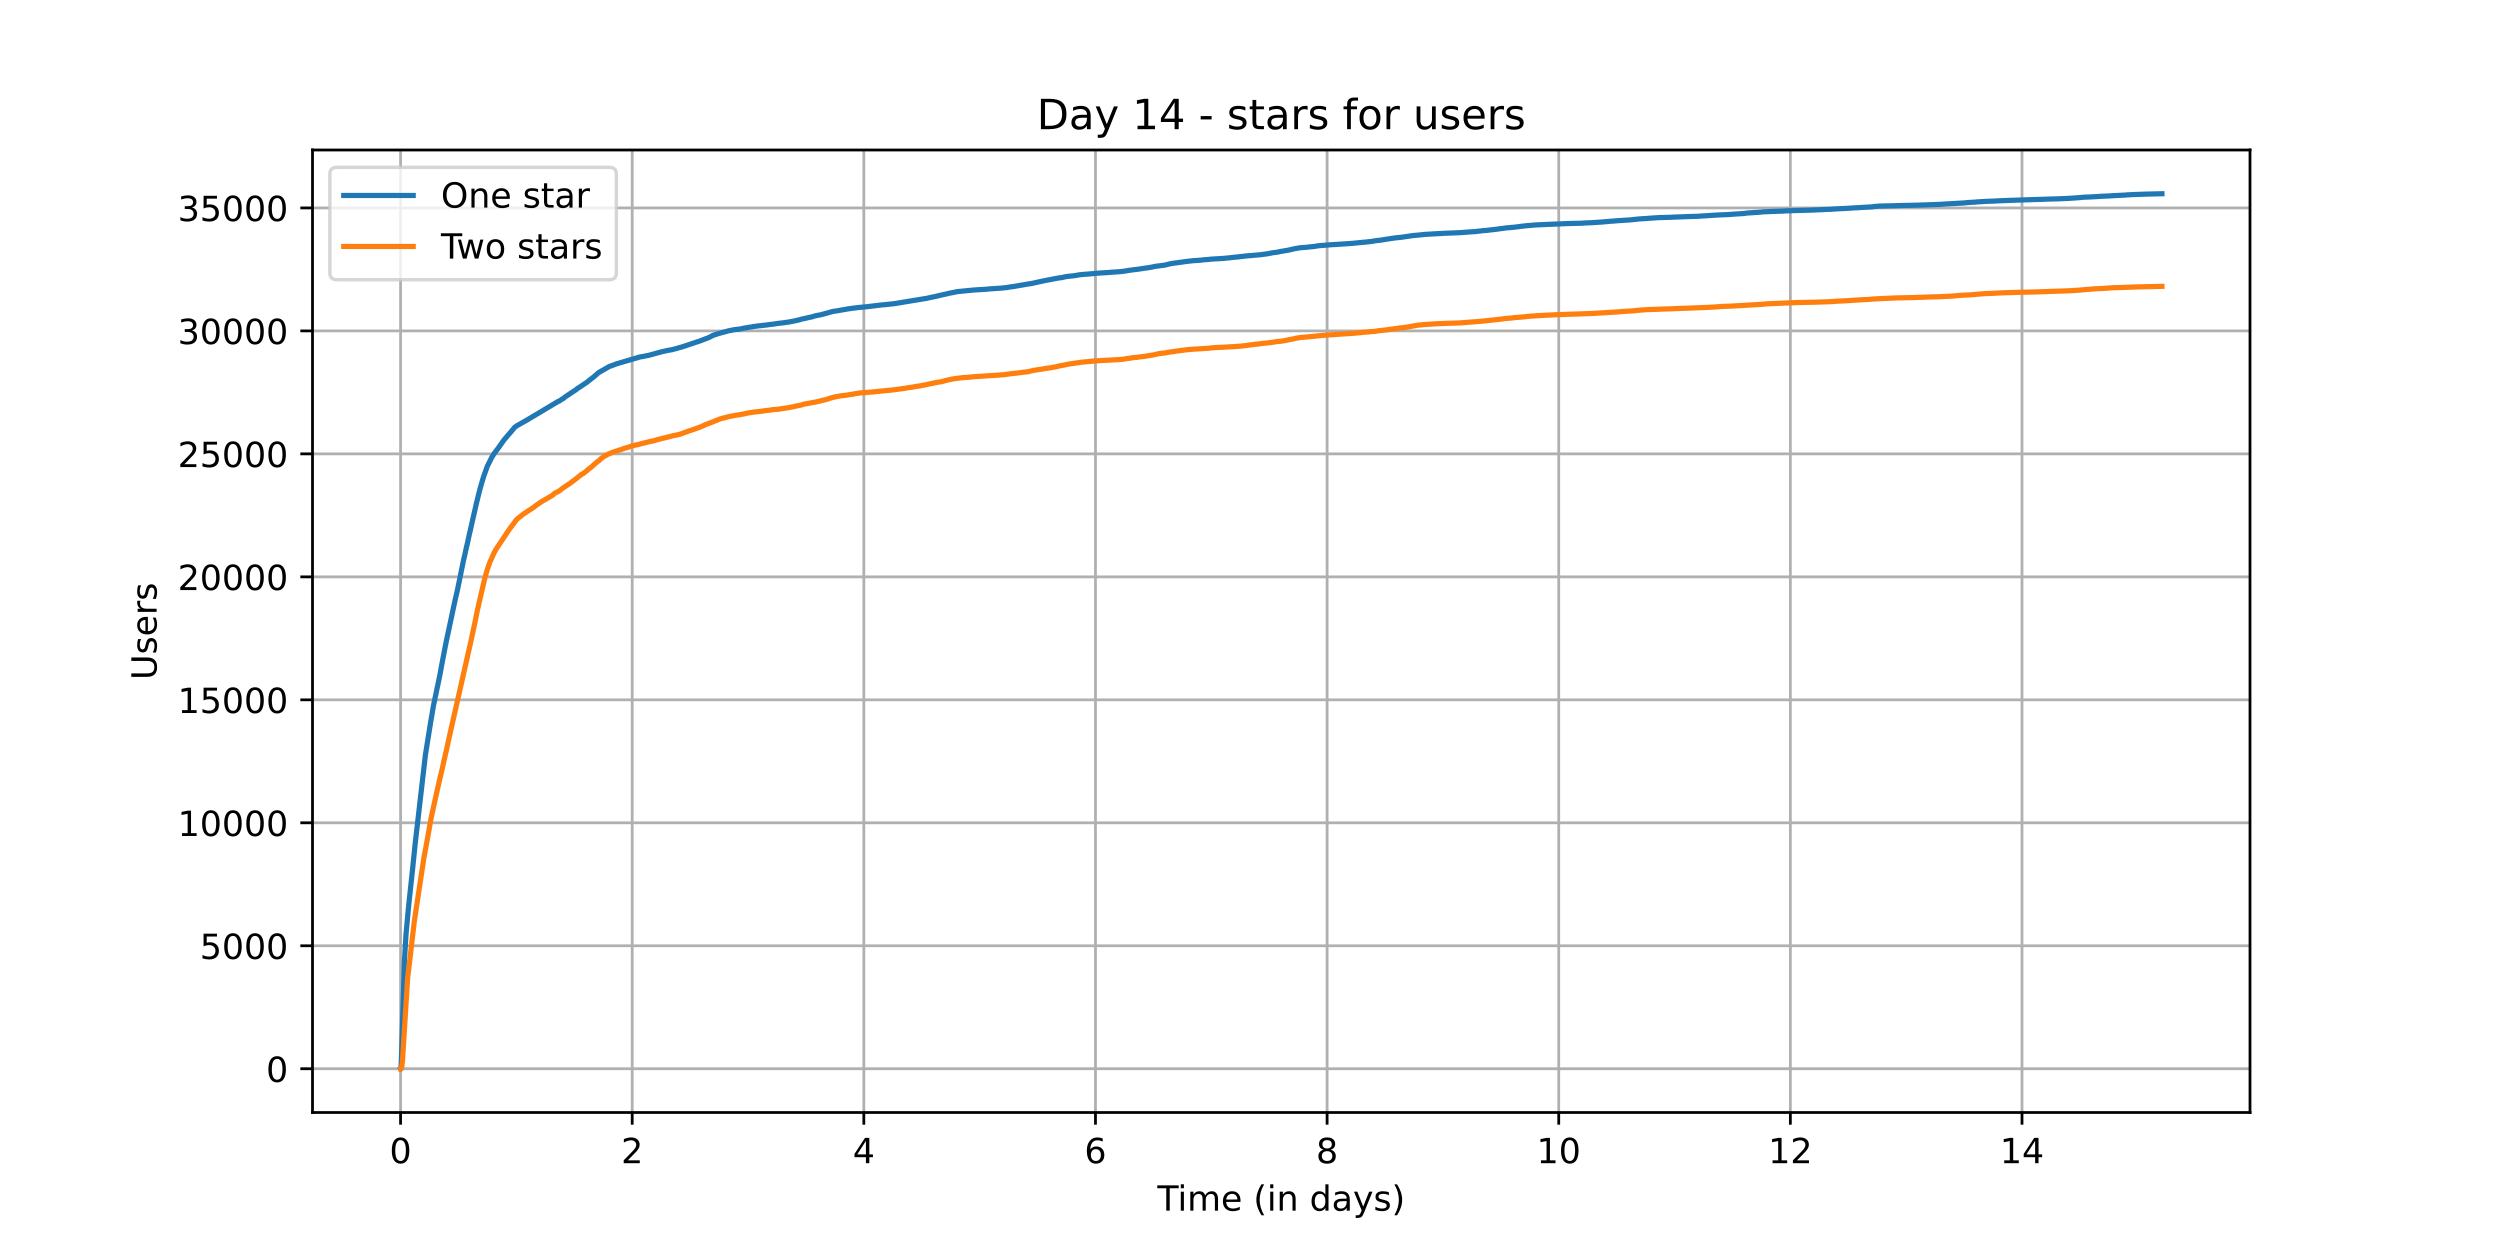 <?xml version="1.0" encoding="utf-8" standalone="no"?>
<!DOCTYPE svg PUBLIC "-//W3C//DTD SVG 1.1//EN"
  "http://www.w3.org/Graphics/SVG/1.1/DTD/svg11.dtd">
<!-- Created with matplotlib (https://matplotlib.org/) -->
<svg height="360pt" version="1.1" viewBox="0 0 720 360" width="720pt" xmlns="http://www.w3.org/2000/svg" xmlns:xlink="http://www.w3.org/1999/xlink">
 <defs>
  <style type="text/css">*{stroke-linecap:butt;stroke-linejoin:round;}</style>
 </defs>
 <g id="figure_1">
  <g id="patch_1">
   <path d="M 0 360 
L 720 360 
L 720 0 
L 0 0 
z
" style="fill:#ffffff;"/>
  </g>
  <g id="axes_1">
   <g id="patch_2">
    <path d="M 90 320.4 
L 648 320.4 
L 648 43.2 
L 90 43.2 
z
" style="fill:#ffffff;"/>
   </g>
   <g id="matplotlib.axis_1">
    <g id="xtick_1">
     <g id="line2d_1">
      <path clip-path="url(#p8d3bf5e86d)" d="M 115.364 320.4 
L 115.364 43.2 
" style="fill:none;stroke:#b0b0b0;stroke-linecap:square;stroke-width:0.8;"/>
     </g>
     <g id="line2d_2">
      <defs>
       <path d="M 0 0 
L 0 3.5 
" id="md64ae6688b" style="stroke:#000000;stroke-width:0.8;"/>
      </defs>
      <g>
       <use style="stroke:#000000;stroke-width:0.8;" x="115.364" xlink:href="#md64ae6688b" y="320.4"/>
      </g>
     </g>
     <g id="text_1">
      <!-- 0 -->
      <g transform="translate(112.182 334.998)scale(0.1 -0.1)">
       <defs>
        <path d="M 31.781 66.406 
Q 24.172 66.406 20.328 58.906 
Q 16.5 51.422 16.5 36.375 
Q 16.5 21.391 20.328 13.891 
Q 24.172 6.391 31.781 6.391 
Q 39.453 6.391 43.281 13.891 
Q 47.125 21.391 47.125 36.375 
Q 47.125 51.422 43.281 58.906 
Q 39.453 66.406 31.781 66.406 
z
M 31.781 74.219 
Q 44.047 74.219 50.516 64.516 
Q 56.984 54.828 56.984 36.375 
Q 56.984 17.969 50.516 8.266 
Q 44.047 -1.422 31.781 -1.422 
Q 19.531 -1.422 13.062 8.266 
Q 6.594 17.969 6.594 36.375 
Q 6.594 54.828 13.062 64.516 
Q 19.531 74.219 31.781 74.219 
z
" id="DejaVuSans-48"/>
       </defs>
       <use xlink:href="#DejaVuSans-48"/>
      </g>
     </g>
    </g>
    <g id="xtick_2">
     <g id="line2d_3">
      <path clip-path="url(#p8d3bf5e86d)" d="M 182.074 320.4 
L 182.074 43.2 
" style="fill:none;stroke:#b0b0b0;stroke-linecap:square;stroke-width:0.8;"/>
     </g>
     <g id="line2d_4">
      <g>
       <use style="stroke:#000000;stroke-width:0.8;" x="182.074" xlink:href="#md64ae6688b" y="320.4"/>
      </g>
     </g>
     <g id="text_2">
      <!-- 2 -->
      <g transform="translate(178.893 334.998)scale(0.1 -0.1)">
       <defs>
        <path d="M 19.188 8.297 
L 53.609 8.297 
L 53.609 0 
L 7.328 0 
L 7.328 8.297 
Q 12.938 14.109 22.625 23.891 
Q 32.328 33.688 34.812 36.531 
Q 39.547 41.844 41.422 45.531 
Q 43.312 49.219 43.312 52.781 
Q 43.312 58.594 39.234 62.25 
Q 35.156 65.922 28.609 65.922 
Q 23.969 65.922 18.812 64.312 
Q 13.672 62.703 7.812 59.422 
L 7.812 69.391 
Q 13.766 71.781 18.938 73 
Q 24.125 74.219 28.422 74.219 
Q 39.75 74.219 46.484 68.547 
Q 53.219 62.891 53.219 53.422 
Q 53.219 48.922 51.531 44.891 
Q 49.859 40.875 45.406 35.406 
Q 44.188 33.984 37.641 27.219 
Q 31.109 20.453 19.188 8.297 
z
" id="DejaVuSans-50"/>
       </defs>
       <use xlink:href="#DejaVuSans-50"/>
      </g>
     </g>
    </g>
    <g id="xtick_3">
     <g id="line2d_5">
      <path clip-path="url(#p8d3bf5e86d)" d="M 248.784 320.4 
L 248.784 43.2 
" style="fill:none;stroke:#b0b0b0;stroke-linecap:square;stroke-width:0.8;"/>
     </g>
     <g id="line2d_6">
      <g>
       <use style="stroke:#000000;stroke-width:0.8;" x="248.784" xlink:href="#md64ae6688b" y="320.4"/>
      </g>
     </g>
     <g id="text_3">
      <!-- 4 -->
      <g transform="translate(245.603 334.998)scale(0.1 -0.1)">
       <defs>
        <path d="M 37.797 64.312 
L 12.891 25.391 
L 37.797 25.391 
z
M 35.203 72.906 
L 47.609 72.906 
L 47.609 25.391 
L 58.016 25.391 
L 58.016 17.188 
L 47.609 17.188 
L 47.609 0 
L 37.797 0 
L 37.797 17.188 
L 4.891 17.188 
L 4.891 26.703 
z
" id="DejaVuSans-52"/>
       </defs>
       <use xlink:href="#DejaVuSans-52"/>
      </g>
     </g>
    </g>
    <g id="xtick_4">
     <g id="line2d_7">
      <path clip-path="url(#p8d3bf5e86d)" d="M 315.495 320.4 
L 315.495 43.2 
" style="fill:none;stroke:#b0b0b0;stroke-linecap:square;stroke-width:0.8;"/>
     </g>
     <g id="line2d_8">
      <g>
       <use style="stroke:#000000;stroke-width:0.8;" x="315.495" xlink:href="#md64ae6688b" y="320.4"/>
      </g>
     </g>
     <g id="text_4">
      <!-- 6 -->
      <g transform="translate(312.313 334.998)scale(0.1 -0.1)">
       <defs>
        <path d="M 33.016 40.375 
Q 26.375 40.375 22.484 35.828 
Q 18.609 31.297 18.609 23.391 
Q 18.609 15.531 22.484 10.953 
Q 26.375 6.391 33.016 6.391 
Q 39.656 6.391 43.531 10.953 
Q 47.406 15.531 47.406 23.391 
Q 47.406 31.297 43.531 35.828 
Q 39.656 40.375 33.016 40.375 
z
M 52.594 71.297 
L 52.594 62.312 
Q 48.875 64.062 45.094 64.984 
Q 41.312 65.922 37.594 65.922 
Q 27.828 65.922 22.672 59.328 
Q 17.531 52.734 16.797 39.406 
Q 19.672 43.656 24.016 45.922 
Q 28.375 48.188 33.594 48.188 
Q 44.578 48.188 50.953 41.516 
Q 57.328 34.859 57.328 23.391 
Q 57.328 12.156 50.688 5.359 
Q 44.047 -1.422 33.016 -1.422 
Q 20.359 -1.422 13.672 8.266 
Q 6.984 17.969 6.984 36.375 
Q 6.984 53.656 15.188 63.938 
Q 23.391 74.219 37.203 74.219 
Q 40.922 74.219 44.703 73.484 
Q 48.484 72.75 52.594 71.297 
z
" id="DejaVuSans-54"/>
       </defs>
       <use xlink:href="#DejaVuSans-54"/>
      </g>
     </g>
    </g>
    <g id="xtick_5">
     <g id="line2d_9">
      <path clip-path="url(#p8d3bf5e86d)" d="M 382.205 320.4 
L 382.205 43.2 
" style="fill:none;stroke:#b0b0b0;stroke-linecap:square;stroke-width:0.8;"/>
     </g>
     <g id="line2d_10">
      <g>
       <use style="stroke:#000000;stroke-width:0.8;" x="382.205" xlink:href="#md64ae6688b" y="320.4"/>
      </g>
     </g>
     <g id="text_5">
      <!-- 8 -->
      <g transform="translate(379.024 334.998)scale(0.1 -0.1)">
       <defs>
        <path d="M 31.781 34.625 
Q 24.75 34.625 20.719 30.859 
Q 16.703 27.094 16.703 20.516 
Q 16.703 13.922 20.719 10.156 
Q 24.75 6.391 31.781 6.391 
Q 38.812 6.391 42.859 10.172 
Q 46.922 13.969 46.922 20.516 
Q 46.922 27.094 42.891 30.859 
Q 38.875 34.625 31.781 34.625 
z
M 21.922 38.812 
Q 15.578 40.375 12.031 44.719 
Q 8.5 49.078 8.5 55.328 
Q 8.5 64.062 14.719 69.141 
Q 20.953 74.219 31.781 74.219 
Q 42.672 74.219 48.875 69.141 
Q 55.078 64.062 55.078 55.328 
Q 55.078 49.078 51.531 44.719 
Q 48 40.375 41.703 38.812 
Q 48.828 37.156 52.797 32.312 
Q 56.781 27.484 56.781 20.516 
Q 56.781 9.906 50.312 4.234 
Q 43.844 -1.422 31.781 -1.422 
Q 19.734 -1.422 13.25 4.234 
Q 6.781 9.906 6.781 20.516 
Q 6.781 27.484 10.781 32.312 
Q 14.797 37.156 21.922 38.812 
z
M 18.312 54.391 
Q 18.312 48.734 21.844 45.562 
Q 25.391 42.391 31.781 42.391 
Q 38.141 42.391 41.719 45.562 
Q 45.312 48.734 45.312 54.391 
Q 45.312 60.062 41.719 63.234 
Q 38.141 66.406 31.781 66.406 
Q 25.391 66.406 21.844 63.234 
Q 18.312 60.062 18.312 54.391 
z
" id="DejaVuSans-56"/>
       </defs>
       <use xlink:href="#DejaVuSans-56"/>
      </g>
     </g>
    </g>
    <g id="xtick_6">
     <g id="line2d_11">
      <path clip-path="url(#p8d3bf5e86d)" d="M 448.915 320.4 
L 448.915 43.2 
" style="fill:none;stroke:#b0b0b0;stroke-linecap:square;stroke-width:0.8;"/>
     </g>
     <g id="line2d_12">
      <g>
       <use style="stroke:#000000;stroke-width:0.8;" x="448.915" xlink:href="#md64ae6688b" y="320.4"/>
      </g>
     </g>
     <g id="text_6">
      <!-- 10 -->
      <g transform="translate(442.553 334.998)scale(0.1 -0.1)">
       <defs>
        <path d="M 12.406 8.297 
L 28.516 8.297 
L 28.516 63.922 
L 10.984 60.406 
L 10.984 69.391 
L 28.422 72.906 
L 38.281 72.906 
L 38.281 8.297 
L 54.391 8.297 
L 54.391 0 
L 12.406 0 
z
" id="DejaVuSans-49"/>
       </defs>
       <use xlink:href="#DejaVuSans-49"/>
       <use x="63.623" xlink:href="#DejaVuSans-48"/>
      </g>
     </g>
    </g>
    <g id="xtick_7">
     <g id="line2d_13">
      <path clip-path="url(#p8d3bf5e86d)" d="M 515.625 320.4 
L 515.625 43.2 
" style="fill:none;stroke:#b0b0b0;stroke-linecap:square;stroke-width:0.8;"/>
     </g>
     <g id="line2d_14">
      <g>
       <use style="stroke:#000000;stroke-width:0.8;" x="515.625" xlink:href="#md64ae6688b" y="320.4"/>
      </g>
     </g>
     <g id="text_7">
      <!-- 12 -->
      <g transform="translate(509.263 334.998)scale(0.1 -0.1)">
       <use xlink:href="#DejaVuSans-49"/>
       <use x="63.623" xlink:href="#DejaVuSans-50"/>
      </g>
     </g>
    </g>
    <g id="xtick_8">
     <g id="line2d_15">
      <path clip-path="url(#p8d3bf5e86d)" d="M 582.336 320.4 
L 582.336 43.2 
" style="fill:none;stroke:#b0b0b0;stroke-linecap:square;stroke-width:0.8;"/>
     </g>
     <g id="line2d_16">
      <g>
       <use style="stroke:#000000;stroke-width:0.8;" x="582.336" xlink:href="#md64ae6688b" y="320.4"/>
      </g>
     </g>
     <g id="text_8">
      <!-- 14 -->
      <g transform="translate(575.973 334.998)scale(0.1 -0.1)">
       <use xlink:href="#DejaVuSans-49"/>
       <use x="63.623" xlink:href="#DejaVuSans-52"/>
      </g>
     </g>
    </g>
    <g id="text_9">
     <!-- Time (in days) -->
     <g transform="translate(333.327 348.677)scale(0.1 -0.1)">
      <defs>
       <path d="M -0.297 72.906 
L 61.375 72.906 
L 61.375 64.594 
L 35.5 64.594 
L 35.5 0 
L 25.594 0 
L 25.594 64.594 
L -0.297 64.594 
z
" id="DejaVuSans-84"/>
       <path d="M 9.422 54.688 
L 18.406 54.688 
L 18.406 0 
L 9.422 0 
z
M 9.422 75.984 
L 18.406 75.984 
L 18.406 64.594 
L 9.422 64.594 
z
" id="DejaVuSans-105"/>
       <path d="M 52 44.188 
Q 55.375 50.25 60.062 53.125 
Q 64.75 56 71.094 56 
Q 79.641 56 84.281 50.016 
Q 88.922 44.047 88.922 33.016 
L 88.922 0 
L 79.891 0 
L 79.891 32.719 
Q 79.891 40.578 77.094 44.375 
Q 74.312 48.188 68.609 48.188 
Q 61.625 48.188 57.562 43.547 
Q 53.516 38.922 53.516 30.906 
L 53.516 0 
L 44.484 0 
L 44.484 32.719 
Q 44.484 40.625 41.703 44.406 
Q 38.922 48.188 33.109 48.188 
Q 26.219 48.188 22.156 43.531 
Q 18.109 38.875 18.109 30.906 
L 18.109 0 
L 9.078 0 
L 9.078 54.688 
L 18.109 54.688 
L 18.109 46.188 
Q 21.188 51.219 25.484 53.609 
Q 29.781 56 35.688 56 
Q 41.656 56 45.828 52.969 
Q 50 49.953 52 44.188 
z
" id="DejaVuSans-109"/>
       <path d="M 56.203 29.594 
L 56.203 25.203 
L 14.891 25.203 
Q 15.484 15.922 20.484 11.062 
Q 25.484 6.203 34.422 6.203 
Q 39.594 6.203 44.453 7.469 
Q 49.312 8.734 54.109 11.281 
L 54.109 2.781 
Q 49.266 0.734 44.188 -0.344 
Q 39.109 -1.422 33.891 -1.422 
Q 20.797 -1.422 13.156 6.188 
Q 5.516 13.812 5.516 26.812 
Q 5.516 40.234 12.766 48.109 
Q 20.016 56 32.328 56 
Q 43.359 56 49.781 48.891 
Q 56.203 41.797 56.203 29.594 
z
M 47.219 32.234 
Q 47.125 39.594 43.094 43.984 
Q 39.062 48.391 32.422 48.391 
Q 24.906 48.391 20.391 44.141 
Q 15.875 39.891 15.188 32.172 
z
" id="DejaVuSans-101"/>
       <path id="DejaVuSans-32"/>
       <path d="M 31 75.875 
Q 24.469 64.656 21.281 53.656 
Q 18.109 42.672 18.109 31.391 
Q 18.109 20.125 21.312 9.062 
Q 24.516 -2 31 -13.188 
L 23.188 -13.188 
Q 15.875 -1.703 12.234 9.375 
Q 8.594 20.453 8.594 31.391 
Q 8.594 42.281 12.203 53.312 
Q 15.828 64.359 23.188 75.875 
z
" id="DejaVuSans-40"/>
       <path d="M 54.891 33.016 
L 54.891 0 
L 45.906 0 
L 45.906 32.719 
Q 45.906 40.484 42.875 44.328 
Q 39.844 48.188 33.797 48.188 
Q 26.516 48.188 22.312 43.547 
Q 18.109 38.922 18.109 30.906 
L 18.109 0 
L 9.078 0 
L 9.078 54.688 
L 18.109 54.688 
L 18.109 46.188 
Q 21.344 51.125 25.703 53.562 
Q 30.078 56 35.797 56 
Q 45.219 56 50.047 50.172 
Q 54.891 44.344 54.891 33.016 
z
" id="DejaVuSans-110"/>
       <path d="M 45.406 46.391 
L 45.406 75.984 
L 54.391 75.984 
L 54.391 0 
L 45.406 0 
L 45.406 8.203 
Q 42.578 3.328 38.25 0.953 
Q 33.938 -1.422 27.875 -1.422 
Q 17.969 -1.422 11.734 6.484 
Q 5.516 14.406 5.516 27.297 
Q 5.516 40.188 11.734 48.094 
Q 17.969 56 27.875 56 
Q 33.938 56 38.25 53.625 
Q 42.578 51.266 45.406 46.391 
z
M 14.797 27.297 
Q 14.797 17.391 18.875 11.75 
Q 22.953 6.109 30.078 6.109 
Q 37.203 6.109 41.297 11.75 
Q 45.406 17.391 45.406 27.297 
Q 45.406 37.203 41.297 42.844 
Q 37.203 48.484 30.078 48.484 
Q 22.953 48.484 18.875 42.844 
Q 14.797 37.203 14.797 27.297 
z
" id="DejaVuSans-100"/>
       <path d="M 34.281 27.484 
Q 23.391 27.484 19.188 25 
Q 14.984 22.516 14.984 16.5 
Q 14.984 11.719 18.141 8.906 
Q 21.297 6.109 26.703 6.109 
Q 34.188 6.109 38.703 11.406 
Q 43.219 16.703 43.219 25.484 
L 43.219 27.484 
z
M 52.203 31.203 
L 52.203 0 
L 43.219 0 
L 43.219 8.297 
Q 40.141 3.328 35.547 0.953 
Q 30.953 -1.422 24.312 -1.422 
Q 15.922 -1.422 10.953 3.297 
Q 6 8.016 6 15.922 
Q 6 25.141 12.172 29.828 
Q 18.359 34.516 30.609 34.516 
L 43.219 34.516 
L 43.219 35.406 
Q 43.219 41.609 39.141 45 
Q 35.062 48.391 27.688 48.391 
Q 23 48.391 18.547 47.266 
Q 14.109 46.141 10.016 43.891 
L 10.016 52.203 
Q 14.938 54.109 19.578 55.047 
Q 24.219 56 28.609 56 
Q 40.484 56 46.344 49.844 
Q 52.203 43.703 52.203 31.203 
z
" id="DejaVuSans-97"/>
       <path d="M 32.172 -5.078 
Q 28.375 -14.844 24.75 -17.812 
Q 21.141 -20.797 15.094 -20.797 
L 7.906 -20.797 
L 7.906 -13.281 
L 13.188 -13.281 
Q 16.891 -13.281 18.938 -11.516 
Q 21 -9.766 23.484 -3.219 
L 25.094 0.875 
L 2.984 54.688 
L 12.5 54.688 
L 29.594 11.922 
L 46.688 54.688 
L 56.203 54.688 
z
" id="DejaVuSans-121"/>
       <path d="M 44.281 53.078 
L 44.281 44.578 
Q 40.484 46.531 36.375 47.5 
Q 32.281 48.484 27.875 48.484 
Q 21.188 48.484 17.844 46.438 
Q 14.5 44.391 14.5 40.281 
Q 14.5 37.156 16.891 35.375 
Q 19.281 33.594 26.516 31.984 
L 29.594 31.297 
Q 39.156 29.25 43.188 25.516 
Q 47.219 21.781 47.219 15.094 
Q 47.219 7.469 41.188 3.016 
Q 35.156 -1.422 24.609 -1.422 
Q 20.219 -1.422 15.453 -0.562 
Q 10.688 0.297 5.422 2 
L 5.422 11.281 
Q 10.406 8.688 15.234 7.391 
Q 20.062 6.109 24.812 6.109 
Q 31.156 6.109 34.562 8.281 
Q 37.984 10.453 37.984 14.406 
Q 37.984 18.062 35.516 20.016 
Q 33.062 21.969 24.703 23.781 
L 21.578 24.516 
Q 13.234 26.266 9.516 29.906 
Q 5.812 33.547 5.812 39.891 
Q 5.812 47.609 11.281 51.797 
Q 16.75 56 26.812 56 
Q 31.781 56 36.172 55.266 
Q 40.578 54.547 44.281 53.078 
z
" id="DejaVuSans-115"/>
       <path d="M 8.016 75.875 
L 15.828 75.875 
Q 23.141 64.359 26.781 53.312 
Q 30.422 42.281 30.422 31.391 
Q 30.422 20.453 26.781 9.375 
Q 23.141 -1.703 15.828 -13.188 
L 8.016 -13.188 
Q 14.5 -2 17.703 9.062 
Q 20.906 20.125 20.906 31.391 
Q 20.906 42.672 17.703 53.656 
Q 14.5 64.656 8.016 75.875 
z
" id="DejaVuSans-41"/>
      </defs>
      <use xlink:href="#DejaVuSans-84"/>
      <use x="57.959" xlink:href="#DejaVuSans-105"/>
      <use x="85.742" xlink:href="#DejaVuSans-109"/>
      <use x="183.154" xlink:href="#DejaVuSans-101"/>
      <use x="244.678" xlink:href="#DejaVuSans-32"/>
      <use x="276.465" xlink:href="#DejaVuSans-40"/>
      <use x="315.479" xlink:href="#DejaVuSans-105"/>
      <use x="343.262" xlink:href="#DejaVuSans-110"/>
      <use x="406.641" xlink:href="#DejaVuSans-32"/>
      <use x="438.428" xlink:href="#DejaVuSans-100"/>
      <use x="501.904" xlink:href="#DejaVuSans-97"/>
      <use x="563.184" xlink:href="#DejaVuSans-121"/>
      <use x="622.363" xlink:href="#DejaVuSans-115"/>
      <use x="674.463" xlink:href="#DejaVuSans-41"/>
     </g>
    </g>
   </g>
   <g id="matplotlib.axis_2">
    <g id="ytick_1">
     <g id="line2d_17">
      <path clip-path="url(#p8d3bf5e86d)" d="M 90 307.8 
L 648 307.8 
" style="fill:none;stroke:#b0b0b0;stroke-linecap:square;stroke-width:0.8;"/>
     </g>
     <g id="line2d_18">
      <defs>
       <path d="M 0 0 
L -3.5 0 
" id="m2617afaf2c" style="stroke:#000000;stroke-width:0.8;"/>
      </defs>
      <g>
       <use style="stroke:#000000;stroke-width:0.8;" x="90" xlink:href="#m2617afaf2c" y="307.8"/>
      </g>
     </g>
     <g id="text_10">
      <!-- 0 -->
      <g transform="translate(76.638 311.599)scale(0.1 -0.1)">
       <use xlink:href="#DejaVuSans-48"/>
      </g>
     </g>
    </g>
    <g id="ytick_2">
     <g id="line2d_19">
      <path clip-path="url(#p8d3bf5e86d)" d="M 90 272.383 
L 648 272.383 
" style="fill:none;stroke:#b0b0b0;stroke-linecap:square;stroke-width:0.8;"/>
     </g>
     <g id="line2d_20">
      <g>
       <use style="stroke:#000000;stroke-width:0.8;" x="90" xlink:href="#m2617afaf2c" y="272.383"/>
      </g>
     </g>
     <g id="text_11">
      <!-- 5000 -->
      <g transform="translate(57.55 276.182)scale(0.1 -0.1)">
       <defs>
        <path d="M 10.797 72.906 
L 49.516 72.906 
L 49.516 64.594 
L 19.828 64.594 
L 19.828 46.734 
Q 21.969 47.469 24.109 47.828 
Q 26.266 48.188 28.422 48.188 
Q 40.625 48.188 47.75 41.5 
Q 54.891 34.812 54.891 23.391 
Q 54.891 11.625 47.562 5.094 
Q 40.234 -1.422 26.906 -1.422 
Q 22.312 -1.422 17.547 -0.641 
Q 12.797 0.141 7.719 1.703 
L 7.719 11.625 
Q 12.109 9.234 16.797 8.062 
Q 21.484 6.891 26.703 6.891 
Q 35.156 6.891 40.078 11.328 
Q 45.016 15.766 45.016 23.391 
Q 45.016 31 40.078 35.438 
Q 35.156 39.891 26.703 39.891 
Q 22.75 39.891 18.812 39.016 
Q 14.891 38.141 10.797 36.281 
z
" id="DejaVuSans-53"/>
       </defs>
       <use xlink:href="#DejaVuSans-53"/>
       <use x="63.623" xlink:href="#DejaVuSans-48"/>
       <use x="127.246" xlink:href="#DejaVuSans-48"/>
       <use x="190.869" xlink:href="#DejaVuSans-48"/>
      </g>
     </g>
    </g>
    <g id="ytick_3">
     <g id="line2d_21">
      <path clip-path="url(#p8d3bf5e86d)" d="M 90 236.966 
L 648 236.966 
" style="fill:none;stroke:#b0b0b0;stroke-linecap:square;stroke-width:0.8;"/>
     </g>
     <g id="line2d_22">
      <g>
       <use style="stroke:#000000;stroke-width:0.8;" x="90" xlink:href="#m2617afaf2c" y="236.966"/>
      </g>
     </g>
     <g id="text_12">
      <!-- 10000 -->
      <g transform="translate(51.188 240.765)scale(0.1 -0.1)">
       <use xlink:href="#DejaVuSans-49"/>
       <use x="63.623" xlink:href="#DejaVuSans-48"/>
       <use x="127.246" xlink:href="#DejaVuSans-48"/>
       <use x="190.869" xlink:href="#DejaVuSans-48"/>
       <use x="254.492" xlink:href="#DejaVuSans-48"/>
      </g>
     </g>
    </g>
    <g id="ytick_4">
     <g id="line2d_23">
      <path clip-path="url(#p8d3bf5e86d)" d="M 90 201.549 
L 648 201.549 
" style="fill:none;stroke:#b0b0b0;stroke-linecap:square;stroke-width:0.8;"/>
     </g>
     <g id="line2d_24">
      <g>
       <use style="stroke:#000000;stroke-width:0.8;" x="90" xlink:href="#m2617afaf2c" y="201.549"/>
      </g>
     </g>
     <g id="text_13">
      <!-- 15000 -->
      <g transform="translate(51.188 205.348)scale(0.1 -0.1)">
       <use xlink:href="#DejaVuSans-49"/>
       <use x="63.623" xlink:href="#DejaVuSans-53"/>
       <use x="127.246" xlink:href="#DejaVuSans-48"/>
       <use x="190.869" xlink:href="#DejaVuSans-48"/>
       <use x="254.492" xlink:href="#DejaVuSans-48"/>
      </g>
     </g>
    </g>
    <g id="ytick_5">
     <g id="line2d_25">
      <path clip-path="url(#p8d3bf5e86d)" d="M 90 166.131 
L 648 166.131 
" style="fill:none;stroke:#b0b0b0;stroke-linecap:square;stroke-width:0.8;"/>
     </g>
     <g id="line2d_26">
      <g>
       <use style="stroke:#000000;stroke-width:0.8;" x="90" xlink:href="#m2617afaf2c" y="166.131"/>
      </g>
     </g>
     <g id="text_14">
      <!-- 20000 -->
      <g transform="translate(51.188 169.931)scale(0.1 -0.1)">
       <use xlink:href="#DejaVuSans-50"/>
       <use x="63.623" xlink:href="#DejaVuSans-48"/>
       <use x="127.246" xlink:href="#DejaVuSans-48"/>
       <use x="190.869" xlink:href="#DejaVuSans-48"/>
       <use x="254.492" xlink:href="#DejaVuSans-48"/>
      </g>
     </g>
    </g>
    <g id="ytick_6">
     <g id="line2d_27">
      <path clip-path="url(#p8d3bf5e86d)" d="M 90 130.714 
L 648 130.714 
" style="fill:none;stroke:#b0b0b0;stroke-linecap:square;stroke-width:0.8;"/>
     </g>
     <g id="line2d_28">
      <g>
       <use style="stroke:#000000;stroke-width:0.8;" x="90" xlink:href="#m2617afaf2c" y="130.714"/>
      </g>
     </g>
     <g id="text_15">
      <!-- 25000 -->
      <g transform="translate(51.188 134.514)scale(0.1 -0.1)">
       <use xlink:href="#DejaVuSans-50"/>
       <use x="63.623" xlink:href="#DejaVuSans-53"/>
       <use x="127.246" xlink:href="#DejaVuSans-48"/>
       <use x="190.869" xlink:href="#DejaVuSans-48"/>
       <use x="254.492" xlink:href="#DejaVuSans-48"/>
      </g>
     </g>
    </g>
    <g id="ytick_7">
     <g id="line2d_29">
      <path clip-path="url(#p8d3bf5e86d)" d="M 90 95.297 
L 648 95.297 
" style="fill:none;stroke:#b0b0b0;stroke-linecap:square;stroke-width:0.8;"/>
     </g>
     <g id="line2d_30">
      <g>
       <use style="stroke:#000000;stroke-width:0.8;" x="90" xlink:href="#m2617afaf2c" y="95.297"/>
      </g>
     </g>
     <g id="text_16">
      <!-- 30000 -->
      <g transform="translate(51.188 99.096)scale(0.1 -0.1)">
       <defs>
        <path d="M 40.578 39.312 
Q 47.656 37.797 51.625 33 
Q 55.609 28.219 55.609 21.188 
Q 55.609 10.406 48.188 4.484 
Q 40.766 -1.422 27.094 -1.422 
Q 22.516 -1.422 17.656 -0.516 
Q 12.797 0.391 7.625 2.203 
L 7.625 11.719 
Q 11.719 9.328 16.594 8.109 
Q 21.484 6.891 26.812 6.891 
Q 36.078 6.891 40.938 10.547 
Q 45.797 14.203 45.797 21.188 
Q 45.797 27.641 41.281 31.266 
Q 36.766 34.906 28.719 34.906 
L 20.219 34.906 
L 20.219 43.016 
L 29.109 43.016 
Q 36.375 43.016 40.234 45.922 
Q 44.094 48.828 44.094 54.297 
Q 44.094 59.906 40.109 62.906 
Q 36.141 65.922 28.719 65.922 
Q 24.656 65.922 20.016 65.031 
Q 15.375 64.156 9.812 62.312 
L 9.812 71.094 
Q 15.438 72.656 20.344 73.438 
Q 25.25 74.219 29.594 74.219 
Q 40.828 74.219 47.359 69.109 
Q 53.906 64.016 53.906 55.328 
Q 53.906 49.266 50.438 45.094 
Q 46.969 40.922 40.578 39.312 
z
" id="DejaVuSans-51"/>
       </defs>
       <use xlink:href="#DejaVuSans-51"/>
       <use x="63.623" xlink:href="#DejaVuSans-48"/>
       <use x="127.246" xlink:href="#DejaVuSans-48"/>
       <use x="190.869" xlink:href="#DejaVuSans-48"/>
       <use x="254.492" xlink:href="#DejaVuSans-48"/>
      </g>
     </g>
    </g>
    <g id="ytick_8">
     <g id="line2d_31">
      <path clip-path="url(#p8d3bf5e86d)" d="M 90 59.88 
L 648 59.88 
" style="fill:none;stroke:#b0b0b0;stroke-linecap:square;stroke-width:0.8;"/>
     </g>
     <g id="line2d_32">
      <g>
       <use style="stroke:#000000;stroke-width:0.8;" x="90" xlink:href="#m2617afaf2c" y="59.88"/>
      </g>
     </g>
     <g id="text_17">
      <!-- 35000 -->
      <g transform="translate(51.188 63.679)scale(0.1 -0.1)">
       <use xlink:href="#DejaVuSans-51"/>
       <use x="63.623" xlink:href="#DejaVuSans-53"/>
       <use x="127.246" xlink:href="#DejaVuSans-48"/>
       <use x="190.869" xlink:href="#DejaVuSans-48"/>
       <use x="254.492" xlink:href="#DejaVuSans-48"/>
      </g>
     </g>
    </g>
    <g id="text_18">
     <!-- Users -->
     <g transform="translate(45.108 195.801)rotate(-90)scale(0.1 -0.1)">
      <defs>
       <path d="M 8.688 72.906 
L 18.609 72.906 
L 18.609 28.609 
Q 18.609 16.891 22.844 11.734 
Q 27.094 6.594 36.625 6.594 
Q 46.094 6.594 50.344 11.734 
Q 54.594 16.891 54.594 28.609 
L 54.594 72.906 
L 64.5 72.906 
L 64.5 27.391 
Q 64.5 13.141 57.438 5.859 
Q 50.391 -1.422 36.625 -1.422 
Q 22.797 -1.422 15.734 5.859 
Q 8.688 13.141 8.688 27.391 
z
" id="DejaVuSans-85"/>
       <path d="M 41.109 46.297 
Q 39.594 47.172 37.812 47.578 
Q 36.031 48 33.891 48 
Q 26.266 48 22.188 43.047 
Q 18.109 38.094 18.109 28.812 
L 18.109 0 
L 9.078 0 
L 9.078 54.688 
L 18.109 54.688 
L 18.109 46.188 
Q 20.953 51.172 25.484 53.578 
Q 30.031 56 36.531 56 
Q 37.453 56 38.578 55.875 
Q 39.703 55.766 41.062 55.516 
z
" id="DejaVuSans-114"/>
      </defs>
      <use xlink:href="#DejaVuSans-85"/>
      <use x="73.193" xlink:href="#DejaVuSans-115"/>
      <use x="125.293" xlink:href="#DejaVuSans-101"/>
      <use x="186.816" xlink:href="#DejaVuSans-114"/>
      <use x="227.93" xlink:href="#DejaVuSans-115"/>
     </g>
    </g>
   </g>
   <g id="line2d_33">
    <path clip-path="url(#p8d3bf5e86d)" d="M 115.364 307.8 
L 115.446 307.765 
L 115.515 307.325 
L 115.745 300.582 
L 116.456 277.129 
L 116.938 268.99 
L 117.719 260.61 
L 118.89 249.68 
L 119.555 243.128 
L 122.517 217.415 
L 124.009 208.087 
L 124.331 206.224 
L 124.835 203.242 
L 126.167 196.888 
L 126.259 196.463 
L 126.673 194.472 
L 126.743 194.132 
L 127.111 192.036 
L 127.639 189.287 
L 128.305 185.83 
L 128.465 185.023 
L 130.944 173.399 
L 131.128 172.577 
L 131.748 169.914 
L 133.539 161.138 
L 133.791 160.139 
L 134.342 157.575 
L 134.664 156.264 
L 135.215 153.679 
L 135.445 152.723 
L 137.304 144.541 
L 137.488 143.868 
L 137.902 142.119 
L 138.2 140.985 
L 138.452 140.079 
L 139.256 137.337 
L 140.358 134.256 
L 141.736 131.515 
L 142.012 131.125 
L 142.357 130.573 
L 143.252 129.368 
L 143.367 129.227 
L 144.629 127.456 
L 144.859 127.116 
L 145.066 126.818 
L 145.433 126.372 
L 147.683 123.744 
L 148.05 123.277 
L 148.325 122.986 
L 148.946 122.561 
L 151.517 121.116 
L 151.955 120.868 
L 152.23 120.691 
L 160.774 115.591 
L 161.095 115.485 
L 161.784 114.996 
L 162.289 114.734 
L 162.633 114.408 
L 162.909 114.21 
L 165.916 112.219 
L 166.398 111.802 
L 166.627 111.702 
L 169.176 109.995 
L 169.406 109.776 
L 170.163 109.188 
L 171.128 108.444 
L 171.243 108.317 
L 171.496 108.111 
L 171.657 107.969 
L 171.863 107.785 
L 172.368 107.332 
L 172.598 107.226 
L 172.782 107.098 
L 175.445 105.568 
L 177.214 104.916 
L 177.42 104.839 
L 177.857 104.697 
L 184.376 102.784 
L 185.11 102.685 
L 185.294 102.636 
L 186.373 102.416 
L 186.924 102.31 
L 190.023 101.46 
L 190.367 101.354 
L 191.652 101.07 
L 192.823 100.822 
L 193.536 100.716 
L 193.926 100.596 
L 194.317 100.496 
L 194.638 100.419 
L 195.051 100.312 
L 195.556 100.128 
L 195.992 100.029 
L 196.337 99.944 
L 201.342 98.272 
L 201.756 98.138 
L 201.985 98.046 
L 202.261 97.932 
L 204.076 97.252 
L 204.328 97.111 
L 205.453 96.544 
L 205.775 96.438 
L 206.188 96.31 
L 206.51 96.218 
L 206.785 96.105 
L 209.839 95.269 
L 210.413 95.17 
L 210.781 95.071 
L 211.424 94.964 
L 212.09 94.872 
L 213.054 94.766 
L 214.247 94.511 
L 214.936 94.405 
L 215.877 94.228 
L 216.658 94.128 
L 217.002 94.036 
L 217.874 93.937 
L 218.081 93.888 
L 219.138 93.781 
L 219.758 93.703 
L 220.815 93.597 
L 221.022 93.555 
L 221.757 93.448 
L 222.238 93.413 
L 222.996 93.307 
L 223.271 93.257 
L 223.983 93.151 
L 224.58 93.08 
L 225.544 92.974 
L 226.256 92.868 
L 226.967 92.768 
L 227.197 92.747 
L 227.656 92.641 
L 228.46 92.506 
L 228.85 92.407 
L 229.149 92.35 
L 229.608 92.251 
L 229.814 92.195 
L 230.205 92.11 
L 230.365 92.06 
L 230.71 91.954 
L 230.893 91.883 
L 231.513 91.777 
L 233.188 91.38 
L 233.808 91.281 
L 234.084 91.16 
L 234.428 91.075 
L 234.589 91.005 
L 235.714 90.771 
L 236.358 90.665 
L 236.587 90.601 
L 239.941 89.673 
L 240.791 89.567 
L 241.594 89.432 
L 242.214 89.326 
L 242.536 89.248 
L 243.247 89.142 
L 244.234 88.95 
L 245.084 88.851 
L 245.313 88.788 
L 246.346 88.681 
L 247.035 88.582 
L 248.228 88.476 
L 248.779 88.419 
L 249.881 88.32 
L 250.042 88.285 
L 250.661 88.207 
L 251.671 88.1 
L 252.36 88.001 
L 253.324 87.895 
L 253.944 87.817 
L 255.092 87.718 
L 255.344 87.69 
L 256.331 87.583 
L 256.836 87.541 
L 257.685 87.435 
L 266.914 85.912 
L 268.2 85.621 
L 268.774 85.515 
L 270.037 85.232 
L 270.45 85.125 
L 271.875 84.8 
L 272.449 84.693 
L 272.816 84.594 
L 273.23 84.495 
L 273.551 84.417 
L 274.172 84.311 
L 274.47 84.254 
L 275.71 83.985 
L 276.789 83.879 
L 277.318 83.829 
L 278.374 83.723 
L 278.902 83.673 
L 280.004 83.567 
L 280.187 83.539 
L 281.909 83.432 
L 282.368 83.404 
L 284.182 83.298 
L 284.825 83.213 
L 286.386 83.114 
L 286.569 83.092 
L 288.359 82.986 
L 288.979 82.908 
L 290.012 82.809 
L 290.334 82.738 
L 291.138 82.604 
L 292.033 82.497 
L 292.928 82.335 
L 293.548 82.228 
L 293.823 82.179 
L 294.534 82.072 
L 295.453 81.902 
L 296.027 81.796 
L 296.669 81.711 
L 297.289 81.605 
L 298.713 81.279 
L 299.195 81.18 
L 299.402 81.13 
L 299.93 81.024 
L 301.124 80.769 
L 301.697 80.663 
L 302.57 80.507 
L 302.983 80.401 
L 303.74 80.28 
L 304.222 80.174 
L 305.049 80.032 
L 305.944 79.926 
L 306.357 79.799 
L 306.862 79.714 
L 307.046 79.657 
L 307.299 79.629 
L 308.263 79.522 
L 308.446 79.501 
L 308.974 79.452 
L 309.755 79.345 
L 310.696 79.168 
L 311.591 79.062 
L 312.073 79.027 
L 313.404 78.92 
L 313.887 78.885 
L 315.103 78.779 
L 315.723 78.701 
L 317.422 78.594 
L 317.881 78.566 
L 319.579 78.46 
L 320.13 78.403 
L 321.714 78.297 
L 322.196 78.262 
L 323.39 78.155 
L 324.124 78.042 
L 324.698 77.943 
L 324.997 77.879 
L 325.892 77.773 
L 326.604 77.667 
L 327.453 77.574 
L 327.637 77.553 
L 328.371 77.44 
L 329.106 77.334 
L 329.84 77.22 
L 330.598 77.121 
L 330.896 77.057 
L 331.608 76.951 
L 332.825 76.689 
L 333.72 76.583 
L 334.409 76.484 
L 335.327 76.377 
L 337.095 75.952 
L 337.692 75.846 
L 338.357 75.754 
L 339.207 75.648 
L 339.482 75.598 
L 340.355 75.492 
L 340.63 75.442 
L 341.456 75.336 
L 342.122 75.244 
L 343.086 75.145 
L 343.362 75.095 
L 344.991 74.989 
L 345.221 74.975 
L 346.346 74.876 
L 346.644 74.819 
L 348.09 74.713 
L 348.687 74.642 
L 350.294 74.536 
L 350.707 74.521 
L 352.406 74.415 
L 352.98 74.351 
L 354.151 74.245 
L 354.816 74.153 
L 355.964 74.047 
L 356.494 73.997 
L 357.343 73.891 
L 357.894 73.834 
L 358.721 73.728 
L 359.248 73.679 
L 360.695 73.572 
L 361.268 73.509 
L 362.553 73.402 
L 363.082 73.353 
L 363.839 73.246 
L 364.092 73.211 
L 364.941 73.112 
L 365.239 73.048 
L 365.721 72.942 
L 365.974 72.914 
L 366.41 72.807 
L 367.03 72.729 
L 367.948 72.623 
L 368.293 72.531 
L 368.752 72.425 
L 369.463 72.319 
L 369.992 72.212 
L 370.268 72.17 
L 370.979 72.064 
L 372.61 71.681 
L 373.184 71.575 
L 374.103 71.405 
L 374.998 71.299 
L 375.411 71.284 
L 376.651 71.178 
L 377.294 71.093 
L 378.465 70.987 
L 379.361 70.824 
L 380.348 70.718 
L 380.83 70.682 
L 382.276 70.576 
L 382.827 70.519 
L 384.525 70.413 
L 384.985 70.385 
L 386.683 70.279 
L 387.165 70.243 
L 388.772 70.137 
L 389.254 70.101 
L 390.425 69.995 
L 390.976 69.939 
L 392.009 69.832 
L 392.514 69.79 
L 393.661 69.684 
L 393.937 69.634 
L 395.038 69.528 
L 395.956 69.358 
L 396.783 69.251 
L 397.265 69.216 
L 397.931 69.117 
L 398.23 69.06 
L 398.941 68.954 
L 399.63 68.848 
L 400.41 68.72 
L 401.145 68.614 
L 401.857 68.508 
L 402.959 68.401 
L 403.51 68.345 
L 404.268 68.238 
L 405.049 68.111 
L 405.899 68.005 
L 406.22 67.934 
L 407.115 67.828 
L 407.644 67.778 
L 408.838 67.672 
L 409.389 67.615 
L 410.307 67.509 
L 410.766 67.481 
L 412.649 67.374 
L 412.879 67.353 
L 415.082 67.247 
L 415.587 67.204 
L 418.319 67.098 
L 418.755 67.077 
L 421.073 66.978 
L 421.326 66.949 
L 422.588 66.843 
L 423.07 66.808 
L 424.792 66.701 
L 425.412 66.623 
L 426.418 66.517 
L 427.061 66.432 
L 428.461 66.326 
L 429.149 66.227 
L 430.113 66.121 
L 430.687 66.057 
L 431.491 65.951 
L 432.179 65.851 
L 433.005 65.745 
L 433.694 65.646 
L 434.934 65.547 
L 435.187 65.518 
L 436.312 65.412 
L 436.932 65.334 
L 437.735 65.228 
L 437.988 65.193 
L 438.86 65.086 
L 439.412 65.03 
L 440.583 64.923 
L 441.088 64.881 
L 442.443 64.775 
L 442.856 64.761 
L 445.245 64.654 
L 445.704 64.626 
L 448.367 64.52 
L 448.78 64.506 
L 450.961 64.399 
L 451.374 64.385 
L 455.644 64.279 
L 456.171 64.229 
L 458.719 64.123 
L 459.27 64.066 
L 461.107 63.96 
L 461.612 63.918 
L 462.828 63.811 
L 463.402 63.748 
L 464.94 63.648 
L 465.193 63.62 
L 465.72 63.571 
L 467.35 63.471 
L 467.603 63.443 
L 469.532 63.337 
L 470.152 63.259 
L 471.162 63.153 
L 471.759 63.082 
L 473.16 62.976 
L 473.573 62.961 
L 475.066 62.855 
L 475.571 62.813 
L 477.27 62.706 
L 477.752 62.671 
L 481.54 62.565 
L 481.792 62.536 
L 484.891 62.43 
L 485.351 62.402 
L 488.725 62.296 
L 489.161 62.274 
L 490.745 62.168 
L 491.159 62.154 
L 492.742 62.048 
L 493.247 62.005 
L 495.198 61.899 
L 495.612 61.885 
L 497.907 61.785 
L 498.137 61.764 
L 499.629 61.658 
L 500.111 61.623 
L 501.833 61.516 
L 502.384 61.46 
L 503.187 61.353 
L 503.647 61.325 
L 505.254 61.219 
L 505.736 61.183 
L 507.229 61.077 
L 507.826 61.006 
L 510.397 60.9 
L 510.811 60.886 
L 513.749 60.78 
L 514.254 60.737 
L 517.238 60.631 
L 517.651 60.617 
L 521.829 60.51 
L 522.288 60.482 
L 524.928 60.376 
L 525.41 60.34 
L 527.889 60.234 
L 528.073 60.206 
L 530.024 60.1 
L 530.46 60.078 
L 532.458 59.979 
L 532.71 59.944 
L 534.57 59.838 
L 535.006 59.816 
L 536.751 59.71 
L 537.21 59.682 
L 539.138 59.575 
L 539.85 59.469 
L 541.158 59.363 
L 541.595 59.342 
L 546.025 59.243 
L 546.277 59.214 
L 551.396 59.108 
L 551.787 59.101 
L 554.886 58.995 
L 555.299 58.98 
L 558.33 58.874 
L 558.766 58.853 
L 560.327 58.747 
L 560.786 58.718 
L 562.83 58.612 
L 563.311 58.577 
L 565.332 58.47 
L 565.791 58.442 
L 566.663 58.336 
L 567.122 58.308 
L 568.982 58.201 
L 569.556 58.138 
L 571.484 58.031 
L 571.966 57.996 
L 574.744 57.89 
L 575.226 57.854 
L 577.912 57.748 
L 578.371 57.72 
L 581.815 57.613 
L 582.251 57.592 
L 585.396 57.486 
L 585.787 57.479 
L 588.84 57.38 
L 589.069 57.365 
L 592.743 57.259 
L 593.156 57.245 
L 595.658 57.139 
L 596.14 57.103 
L 597.885 56.997 
L 598.39 56.955 
L 599.561 56.848 
L 599.814 56.813 
L 602.34 56.707 
L 602.799 56.678 
L 604.614 56.572 
L 605.12 56.53 
L 607.6 56.43 
L 607.852 56.395 
L 609.895 56.289 
L 610.332 56.268 
L 612.214 56.168 
L 612.489 56.126 
L 614.647 56.027 
L 614.877 56.013 
L 618.206 55.906 
L 618.619 55.892 
L 622.636 55.8 
L 622.636 55.8 
" style="fill:none;stroke:#1f77b4;stroke-linecap:square;stroke-width:1.5;"/>
   </g>
   <g id="line2d_34">
    <path clip-path="url(#p8d3bf5e86d)" d="M 115.364 307.8 
L 115.584 307.715 
L 115.699 307.332 
L 115.905 305.618 
L 116.296 299.378 
L 117.398 281.74 
L 119.326 265.321 
L 121.277 252.386 
L 122.103 246.96 
L 122.379 245.459 
L 122.769 243.362 
L 123.114 241.464 
L 123.366 240.104 
L 124.192 235.414 
L 126.121 226.674 
L 126.604 224.626 
L 126.881 223.422 
L 127.272 221.793 
L 127.616 220.228 
L 128.833 214.858 
L 129.131 213.406 
L 135.72 184.237 
L 136.868 178.846 
L 137.442 175.963 
L 137.649 175.071 
L 137.97 173.619 
L 139.509 167.017 
L 139.601 166.691 
L 139.853 165.699 
L 139.968 165.317 
L 140.243 164.311 
L 141.047 161.988 
L 142.333 159.126 
L 142.54 158.786 
L 142.77 158.318 
L 146.65 152.489 
L 146.787 152.29 
L 147.178 151.788 
L 147.315 151.632 
L 147.683 151.093 
L 148.693 149.747 
L 148.9 149.5 
L 149.29 149.188 
L 149.979 148.657 
L 150.209 148.458 
L 150.346 148.352 
L 150.714 148.069 
L 153.887 145.979 
L 154.185 145.703 
L 155.724 144.64 
L 156.022 144.442 
L 158.823 142.827 
L 159.121 142.636 
L 159.695 142.097 
L 160.292 141.8 
L 160.659 141.594 
L 160.866 141.502 
L 161.164 141.304 
L 161.83 140.78 
L 162.082 140.582 
L 164.309 139.101 
L 164.607 138.846 
L 165.663 138.074 
L 166.88 137.096 
L 167.063 136.99 
L 167.247 136.756 
L 167.752 136.494 
L 167.959 136.36 
L 168.074 136.275 
L 168.257 136.169 
L 168.487 135.991 
L 168.763 135.751 
L 168.992 135.581 
L 169.521 135.099 
L 170.462 134.391 
L 170.692 134.164 
L 170.852 134.015 
L 171.174 133.725 
L 171.703 133.25 
L 172.644 132.542 
L 173.08 132.067 
L 173.585 131.749 
L 174.022 131.359 
L 174.205 131.288 
L 174.527 131.196 
L 174.711 131.061 
L 174.963 130.877 
L 175.239 130.771 
L 176.065 130.41 
L 176.341 130.303 
L 179.716 129.177 
L 179.9 129.071 
L 180.382 128.965 
L 180.612 128.887 
L 180.979 128.788 
L 181.438 128.632 
L 181.736 128.54 
L 181.966 128.433 
L 182.402 128.327 
L 182.746 128.242 
L 183.274 128.143 
L 183.595 128.072 
L 186.097 127.421 
L 186.626 127.314 
L 187.061 127.173 
L 187.658 127.066 
L 187.957 127.01 
L 190.964 126.202 
L 191.515 126.096 
L 193.926 125.458 
L 194.5 125.352 
L 195.579 125.133 
L 195.946 125.026 
L 198.059 124.254 
L 198.334 124.134 
L 198.678 124.035 
L 199.092 123.907 
L 201.664 122.993 
L 201.87 122.901 
L 202.606 122.575 
L 203.203 122.285 
L 203.41 122.186 
L 203.8 122.101 
L 204.03 121.98 
L 205.453 121.442 
L 205.775 121.293 
L 206.992 120.805 
L 207.497 120.62 
L 207.887 120.514 
L 210.138 119.926 
L 210.803 119.82 
L 211.975 119.572 
L 212.824 119.466 
L 213.673 119.317 
L 214.224 119.211 
L 215.487 118.935 
L 216.083 118.828 
L 216.749 118.736 
L 217.622 118.63 
L 217.897 118.587 
L 218.931 118.481 
L 219.621 118.382 
L 220.356 118.283 
L 220.632 118.233 
L 221.687 118.127 
L 221.871 118.099 
L 222.491 118 
L 222.744 117.964 
L 224.167 117.865 
L 224.465 117.808 
L 225.131 117.702 
L 225.934 117.567 
L 226.83 117.461 
L 228.001 117.213 
L 228.62 117.107 
L 229.011 116.987 
L 229.608 116.887 
L 229.814 116.831 
L 230.388 116.739 
L 230.618 116.668 
L 231.031 116.569 
L 231.513 116.392 
L 232.178 116.285 
L 233.051 116.13 
L 233.556 116.023 
L 234.497 115.846 
L 235.209 115.74 
L 235.6 115.62 
L 236.174 115.513 
L 236.679 115.329 
L 237.621 115.152 
L 237.988 115.053 
L 238.379 114.932 
L 238.677 114.833 
L 238.975 114.699 
L 240.906 114.21 
L 241.686 114.104 
L 242.031 114.019 
L 242.65 113.941 
L 243.615 113.835 
L 244.303 113.735 
L 244.716 113.629 
L 245.244 113.58 
L 245.933 113.473 
L 246.093 113.417 
L 246.828 113.31 
L 247.677 113.162 
L 249.261 113.055 
L 249.491 113.034 
L 250.753 112.928 
L 251.212 112.9 
L 252.176 112.793 
L 252.75 112.73 
L 253.829 112.623 
L 254.357 112.574 
L 255.413 112.467 
L 255.918 112.425 
L 257.02 112.319 
L 257.662 112.234 
L 258.375 112.142 
L 258.581 112.099 
L 259.155 112.035 
L 259.889 111.936 
L 260.165 111.894 
L 260.762 111.802 
L 260.945 111.773 
L 261.841 111.61 
L 262.759 111.504 
L 262.965 111.462 
L 263.93 111.277 
L 264.756 111.171 
L 265.766 110.973 
L 266.363 110.867 
L 267.671 110.569 
L 268.177 110.47 
L 268.43 110.434 
L 268.797 110.335 
L 268.981 110.3 
L 269.509 110.201 
L 269.83 110.123 
L 270.657 110.017 
L 270.956 109.953 
L 271.438 109.854 
L 271.76 109.776 
L 272.036 109.669 
L 272.219 109.606 
L 272.747 109.499 
L 274.126 109.181 
L 274.792 109.074 
L 275.044 109.046 
L 275.756 108.94 
L 276.698 108.834 
L 277.318 108.756 
L 279.039 108.649 
L 279.659 108.572 
L 280.899 108.465 
L 281.381 108.43 
L 283.172 108.324 
L 283.699 108.274 
L 285.467 108.168 
L 285.949 108.132 
L 287.74 108.033 
L 288.016 107.984 
L 289.416 107.884 
L 289.737 107.814 
L 290.219 107.778 
L 290.724 107.686 
L 290.907 107.651 
L 291.826 107.544 
L 292.331 107.502 
L 293.272 107.396 
L 293.525 107.36 
L 294.328 107.254 
L 294.925 107.183 
L 295.935 107.077 
L 297.611 106.68 
L 298.322 106.574 
L 299.126 106.439 
L 299.93 106.34 
L 300.205 106.298 
L 301.284 106.078 
L 302.294 105.972 
L 303.304 105.774 
L 303.97 105.667 
L 305.577 105.278 
L 306.265 105.186 
L 306.449 105.136 
L 306.954 105.037 
L 307.299 104.945 
L 307.826 104.86 
L 307.987 104.81 
L 308.813 104.704 
L 309.571 104.584 
L 310.512 104.477 
L 311.431 104.307 
L 312.739 104.201 
L 313.29 104.144 
L 314.483 104.038 
L 315.034 103.981 
L 316.457 103.875 
L 316.963 103.833 
L 319.419 103.726 
L 319.924 103.684 
L 321.944 103.578 
L 322.38 103.556 
L 323.528 103.45 
L 324.446 103.28 
L 325.364 103.174 
L 326.259 103.011 
L 327.545 102.905 
L 328.348 102.77 
L 329.381 102.664 
L 330.024 102.579 
L 330.529 102.473 
L 331.309 102.345 
L 332.044 102.239 
L 333.307 101.956 
L 333.743 101.849 
L 334.34 101.779 
L 335.373 101.672 
L 335.649 101.623 
L 336.153 101.516 
L 336.957 101.382 
L 337.853 101.276 
L 338.679 101.134 
L 339.574 101.028 
L 339.827 100.992 
L 340.561 100.886 
L 341.204 100.801 
L 342.145 100.695 
L 342.696 100.638 
L 344.234 100.532 
L 344.647 100.518 
L 346.139 100.411 
L 346.575 100.39 
L 348.205 100.284 
L 348.917 100.178 
L 350.615 100.071 
L 351.029 100.057 
L 353.209 99.958 
L 353.462 99.93 
L 355.344 99.823 
L 355.826 99.788 
L 357.412 99.682 
L 358.032 99.604 
L 359.019 99.498 
L 359.868 99.349 
L 360.855 99.243 
L 361.521 99.151 
L 362.599 99.044 
L 362.875 99.002 
L 363.724 98.896 
L 364.252 98.846 
L 365.262 98.74 
L 365.515 98.704 
L 366.318 98.605 
L 366.594 98.563 
L 367.259 98.456 
L 367.948 98.357 
L 369.096 98.258 
L 369.303 98.201 
L 370.015 98.095 
L 371.301 97.812 
L 371.99 97.706 
L 373.46 97.366 
L 374.171 97.259 
L 374.791 97.181 
L 375.94 97.082 
L 376.169 97.061 
L 377.18 96.955 
L 377.639 96.926 
L 378.649 96.82 
L 379.154 96.778 
L 380.049 96.671 
L 380.577 96.622 
L 381.886 96.516 
L 382.414 96.466 
L 384.273 96.36 
L 384.732 96.331 
L 386.018 96.225 
L 386.454 96.204 
L 388.038 96.098 
L 388.52 96.062 
L 390.218 95.956 
L 390.815 95.885 
L 392.009 95.779 
L 392.606 95.708 
L 393.868 95.609 
L 394.097 95.595 
L 394.671 95.531 
L 396.026 95.425 
L 396.898 95.269 
L 397.816 95.17 
L 398.069 95.141 
L 398.689 95.063 
L 399.63 94.964 
L 399.951 94.893 
L 400.87 94.787 
L 401.627 94.667 
L 402.454 94.561 
L 403.189 94.447 
L 404.222 94.348 
L 404.521 94.291 
L 405.095 94.228 
L 405.715 94.121 
L 405.99 94.072 
L 406.61 93.966 
L 407.506 93.803 
L 408.057 93.696 
L 408.355 93.64 
L 409.595 93.533 
L 409.848 93.498 
L 411.318 93.392 
L 411.547 93.378 
L 413.223 93.271 
L 413.659 93.25 
L 416.115 93.144 
L 416.551 93.123 
L 420.109 93.016 
L 420.568 92.988 
L 422.014 92.882 
L 422.496 92.846 
L 423.69 92.74 
L 424.126 92.719 
L 425.435 92.62 
L 425.687 92.584 
L 426.992 92.478 
L 427.566 92.414 
L 428.621 92.308 
L 429.287 92.216 
L 430.572 92.11 
L 431.261 92.01 
L 432.294 91.904 
L 432.822 91.855 
L 433.396 91.748 
L 433.924 91.699 
L 435.347 91.593 
L 436.036 91.493 
L 437.414 91.387 
L 437.942 91.338 
L 439.113 91.231 
L 439.388 91.189 
L 440.445 91.083 
L 440.95 91.04 
L 442.764 90.934 
L 443.247 90.898 
L 444.923 90.792 
L 445.314 90.785 
L 447.311 90.679 
L 447.77 90.65 
L 450.754 90.544 
L 451.191 90.523 
L 454.84 90.417 
L 455.299 90.388 
L 458.582 90.282 
L 459.064 90.247 
L 460.877 90.14 
L 461.107 90.126 
L 462.92 90.02 
L 463.173 89.992 
L 465.124 89.885 
L 465.353 89.864 
L 466.799 89.758 
L 467.35 89.701 
L 469.256 89.595 
L 469.693 89.574 
L 470.772 89.475 
L 470.978 89.432 
L 472.402 89.326 
L 472.93 89.276 
L 474.561 89.17 
L 474.997 89.149 
L 478.12 89.043 
L 478.556 89.021 
L 481.884 88.915 
L 482.366 88.88 
L 485.488 88.773 
L 485.901 88.759 
L 488.587 88.653 
L 489 88.639 
L 491.641 88.533 
L 492.077 88.511 
L 493.936 88.405 
L 494.395 88.377 
L 495.818 88.27 
L 496.048 88.249 
L 498.986 88.143 
L 499.491 88.1 
L 501.603 87.994 
L 501.833 87.98 
L 503.256 87.874 
L 503.67 87.86 
L 505.622 87.753 
L 505.851 87.732 
L 507.642 87.626 
L 508.217 87.562 
L 509.686 87.456 
L 510.122 87.435 
L 513.06 87.328 
L 513.519 87.3 
L 516.343 87.194 
L 516.87 87.144 
L 522.265 87.038 
L 522.655 87.031 
L 526.121 86.925 
L 526.535 86.91 
L 528.371 86.804 
L 528.899 86.755 
L 531.011 86.648 
L 531.424 86.634 
L 533.101 86.528 
L 533.606 86.485 
L 535.488 86.379 
L 535.741 86.344 
L 538.151 86.237 
L 538.381 86.216 
L 539.62 86.11 
L 540.102 86.075 
L 542.352 85.968 
L 542.788 85.947 
L 545.267 85.841 
L 545.726 85.812 
L 550.914 85.706 
L 551.351 85.685 
L 554.702 85.579 
L 555.161 85.55 
L 558.789 85.444 
L 559.225 85.423 
L 561.452 85.317 
L 561.888 85.295 
L 563.197 85.189 
L 563.725 85.14 
L 564.987 85.033 
L 565.423 85.012 
L 567.673 84.906 
L 568.178 84.863 
L 569.326 84.757 
L 569.579 84.722 
L 571.14 84.622 
L 571.415 84.573 
L 574.285 84.467 
L 574.537 84.438 
L 576.764 84.332 
L 577.177 84.318 
L 580.805 84.212 
L 581.241 84.19 
L 586.062 84.084 
L 586.475 84.07 
L 589.712 83.964 
L 590.171 83.935 
L 593.5 83.829 
L 593.913 83.815 
L 596.485 83.716 
L 596.714 83.695 
L 598.344 83.588 
L 598.803 83.56 
L 599.929 83.454 
L 600.365 83.432 
L 601.261 83.326 
L 601.651 83.319 
L 602.96 83.213 
L 603.466 83.17 
L 605.923 83.064 
L 606.497 83 
L 608.174 82.894 
L 608.357 82.873 
L 608.748 82.866 
L 612.168 82.76 
L 612.627 82.731 
L 615.818 82.625 
L 616.209 82.618 
L 620.8 82.512 
L 621.236 82.49 
L 622.636 82.469 
L 622.636 82.469 
" style="fill:none;stroke:#ff7f0e;stroke-linecap:square;stroke-width:1.5;"/>
   </g>
   <g id="patch_3">
    <path d="M 90 320.4 
L 90 43.2 
" style="fill:none;stroke:#000000;stroke-linecap:square;stroke-linejoin:miter;stroke-width:0.8;"/>
   </g>
   <g id="patch_4">
    <path d="M 648 320.4 
L 648 43.2 
" style="fill:none;stroke:#000000;stroke-linecap:square;stroke-linejoin:miter;stroke-width:0.8;"/>
   </g>
   <g id="patch_5">
    <path d="M 90 320.4 
L 648 320.4 
" style="fill:none;stroke:#000000;stroke-linecap:square;stroke-linejoin:miter;stroke-width:0.8;"/>
   </g>
   <g id="patch_6">
    <path d="M 90 43.2 
L 648 43.2 
" style="fill:none;stroke:#000000;stroke-linecap:square;stroke-linejoin:miter;stroke-width:0.8;"/>
   </g>
   <g id="text_19">
    <!-- Day 14 - stars for users -->
    <g transform="translate(298.609 37.2)scale(0.12 -0.12)">
     <defs>
      <path d="M 19.672 64.797 
L 19.672 8.109 
L 31.594 8.109 
Q 46.688 8.109 53.688 14.938 
Q 60.688 21.781 60.688 36.531 
Q 60.688 51.172 53.688 57.984 
Q 46.688 64.797 31.594 64.797 
z
M 9.812 72.906 
L 30.078 72.906 
Q 51.266 72.906 61.172 64.094 
Q 71.094 55.281 71.094 36.531 
Q 71.094 17.672 61.125 8.828 
Q 51.172 0 30.078 0 
L 9.812 0 
z
" id="DejaVuSans-68"/>
      <path d="M 4.891 31.391 
L 31.203 31.391 
L 31.203 23.391 
L 4.891 23.391 
z
" id="DejaVuSans-45"/>
      <path d="M 18.312 70.219 
L 18.312 54.688 
L 36.812 54.688 
L 36.812 47.703 
L 18.312 47.703 
L 18.312 18.016 
Q 18.312 11.328 20.141 9.422 
Q 21.969 7.516 27.594 7.516 
L 36.812 7.516 
L 36.812 0 
L 27.594 0 
Q 17.188 0 13.234 3.875 
Q 9.281 7.766 9.281 18.016 
L 9.281 47.703 
L 2.688 47.703 
L 2.688 54.688 
L 9.281 54.688 
L 9.281 70.219 
z
" id="DejaVuSans-116"/>
      <path d="M 37.109 75.984 
L 37.109 68.5 
L 28.516 68.5 
Q 23.688 68.5 21.797 66.547 
Q 19.922 64.594 19.922 59.516 
L 19.922 54.688 
L 34.719 54.688 
L 34.719 47.703 
L 19.922 47.703 
L 19.922 0 
L 10.891 0 
L 10.891 47.703 
L 2.297 47.703 
L 2.297 54.688 
L 10.891 54.688 
L 10.891 58.5 
Q 10.891 67.625 15.141 71.797 
Q 19.391 75.984 28.609 75.984 
z
" id="DejaVuSans-102"/>
      <path d="M 30.609 48.391 
Q 23.391 48.391 19.188 42.75 
Q 14.984 37.109 14.984 27.297 
Q 14.984 17.484 19.156 11.844 
Q 23.344 6.203 30.609 6.203 
Q 37.797 6.203 41.984 11.859 
Q 46.188 17.531 46.188 27.297 
Q 46.188 37.016 41.984 42.703 
Q 37.797 48.391 30.609 48.391 
z
M 30.609 56 
Q 42.328 56 49.016 48.375 
Q 55.719 40.766 55.719 27.297 
Q 55.719 13.875 49.016 6.219 
Q 42.328 -1.422 30.609 -1.422 
Q 18.844 -1.422 12.172 6.219 
Q 5.516 13.875 5.516 27.297 
Q 5.516 40.766 12.172 48.375 
Q 18.844 56 30.609 56 
z
" id="DejaVuSans-111"/>
      <path d="M 8.5 21.578 
L 8.5 54.688 
L 17.484 54.688 
L 17.484 21.922 
Q 17.484 14.156 20.5 10.266 
Q 23.531 6.391 29.594 6.391 
Q 36.859 6.391 41.078 11.031 
Q 45.312 15.672 45.312 23.688 
L 45.312 54.688 
L 54.297 54.688 
L 54.297 0 
L 45.312 0 
L 45.312 8.406 
Q 42.047 3.422 37.719 1 
Q 33.406 -1.422 27.688 -1.422 
Q 18.266 -1.422 13.375 4.438 
Q 8.5 10.297 8.5 21.578 
z
M 31.109 56 
z
" id="DejaVuSans-117"/>
     </defs>
     <use xlink:href="#DejaVuSans-68"/>
     <use x="77.002" xlink:href="#DejaVuSans-97"/>
     <use x="138.281" xlink:href="#DejaVuSans-121"/>
     <use x="197.461" xlink:href="#DejaVuSans-32"/>
     <use x="229.248" xlink:href="#DejaVuSans-49"/>
     <use x="292.871" xlink:href="#DejaVuSans-52"/>
     <use x="356.494" xlink:href="#DejaVuSans-32"/>
     <use x="388.281" xlink:href="#DejaVuSans-45"/>
     <use x="424.365" xlink:href="#DejaVuSans-32"/>
     <use x="456.152" xlink:href="#DejaVuSans-115"/>
     <use x="508.252" xlink:href="#DejaVuSans-116"/>
     <use x="547.461" xlink:href="#DejaVuSans-97"/>
     <use x="608.74" xlink:href="#DejaVuSans-114"/>
     <use x="649.854" xlink:href="#DejaVuSans-115"/>
     <use x="701.953" xlink:href="#DejaVuSans-32"/>
     <use x="733.74" xlink:href="#DejaVuSans-102"/>
     <use x="768.945" xlink:href="#DejaVuSans-111"/>
     <use x="830.127" xlink:href="#DejaVuSans-114"/>
     <use x="871.24" xlink:href="#DejaVuSans-32"/>
     <use x="903.027" xlink:href="#DejaVuSans-117"/>
     <use x="966.406" xlink:href="#DejaVuSans-115"/>
     <use x="1018.506" xlink:href="#DejaVuSans-101"/>
     <use x="1080.029" xlink:href="#DejaVuSans-114"/>
     <use x="1121.143" xlink:href="#DejaVuSans-115"/>
    </g>
   </g>
   <g id="legend_1">
    <g id="patch_7">
     <path d="M 97 80.556 
L 175.511 80.556 
Q 177.511 80.556 177.511 78.556 
L 177.511 50.2 
Q 177.511 48.2 175.511 48.2 
L 97 48.2 
Q 95 48.2 95 50.2 
L 95 78.556 
Q 95 80.556 97 80.556 
z
" style="fill:#ffffff;opacity:0.8;stroke:#cccccc;stroke-linejoin:miter;"/>
    </g>
    <g id="line2d_35">
     <path d="M 99 56.298 
L 119 56.298 
" style="fill:none;stroke:#1f77b4;stroke-linecap:square;stroke-width:1.5;"/>
    </g>
    <g id="line2d_36"/>
    <g id="text_20">
     <!-- One star -->
     <g transform="translate(127 59.798)scale(0.1 -0.1)">
      <defs>
       <path d="M 39.406 66.219 
Q 28.656 66.219 22.328 58.203 
Q 16.016 50.203 16.016 36.375 
Q 16.016 22.609 22.328 14.594 
Q 28.656 6.594 39.406 6.594 
Q 50.141 6.594 56.422 14.594 
Q 62.703 22.609 62.703 36.375 
Q 62.703 50.203 56.422 58.203 
Q 50.141 66.219 39.406 66.219 
z
M 39.406 74.219 
Q 54.734 74.219 63.906 63.938 
Q 73.094 53.656 73.094 36.375 
Q 73.094 19.141 63.906 8.859 
Q 54.734 -1.422 39.406 -1.422 
Q 24.031 -1.422 14.812 8.828 
Q 5.609 19.094 5.609 36.375 
Q 5.609 53.656 14.812 63.938 
Q 24.031 74.219 39.406 74.219 
z
" id="DejaVuSans-79"/>
      </defs>
      <use xlink:href="#DejaVuSans-79"/>
      <use x="78.711" xlink:href="#DejaVuSans-110"/>
      <use x="142.09" xlink:href="#DejaVuSans-101"/>
      <use x="203.613" xlink:href="#DejaVuSans-32"/>
      <use x="235.4" xlink:href="#DejaVuSans-115"/>
      <use x="287.5" xlink:href="#DejaVuSans-116"/>
      <use x="326.709" xlink:href="#DejaVuSans-97"/>
      <use x="387.988" xlink:href="#DejaVuSans-114"/>
     </g>
    </g>
    <g id="line2d_37">
     <path d="M 99 70.977 
L 119 70.977 
" style="fill:none;stroke:#ff7f0e;stroke-linecap:square;stroke-width:1.5;"/>
    </g>
    <g id="line2d_38"/>
    <g id="text_21">
     <!-- Two stars -->
     <g transform="translate(127 74.477)scale(0.1 -0.1)">
      <defs>
       <path d="M 4.203 54.688 
L 13.188 54.688 
L 24.422 12.016 
L 35.594 54.688 
L 46.188 54.688 
L 57.422 12.016 
L 68.609 54.688 
L 77.594 54.688 
L 63.281 0 
L 52.688 0 
L 40.922 44.828 
L 29.109 0 
L 18.5 0 
z
" id="DejaVuSans-119"/>
      </defs>
      <use xlink:href="#DejaVuSans-84"/>
      <use x="44.584" xlink:href="#DejaVuSans-119"/>
      <use x="126.371" xlink:href="#DejaVuSans-111"/>
      <use x="187.553" xlink:href="#DejaVuSans-32"/>
      <use x="219.34" xlink:href="#DejaVuSans-115"/>
      <use x="271.439" xlink:href="#DejaVuSans-116"/>
      <use x="310.648" xlink:href="#DejaVuSans-97"/>
      <use x="371.928" xlink:href="#DejaVuSans-114"/>
      <use x="413.041" xlink:href="#DejaVuSans-115"/>
     </g>
    </g>
   </g>
  </g>
 </g>
 <defs>
  <clipPath id="p8d3bf5e86d">
   <rect height="277.2" width="558" x="90" y="43.2"/>
  </clipPath>
 </defs>
</svg>
